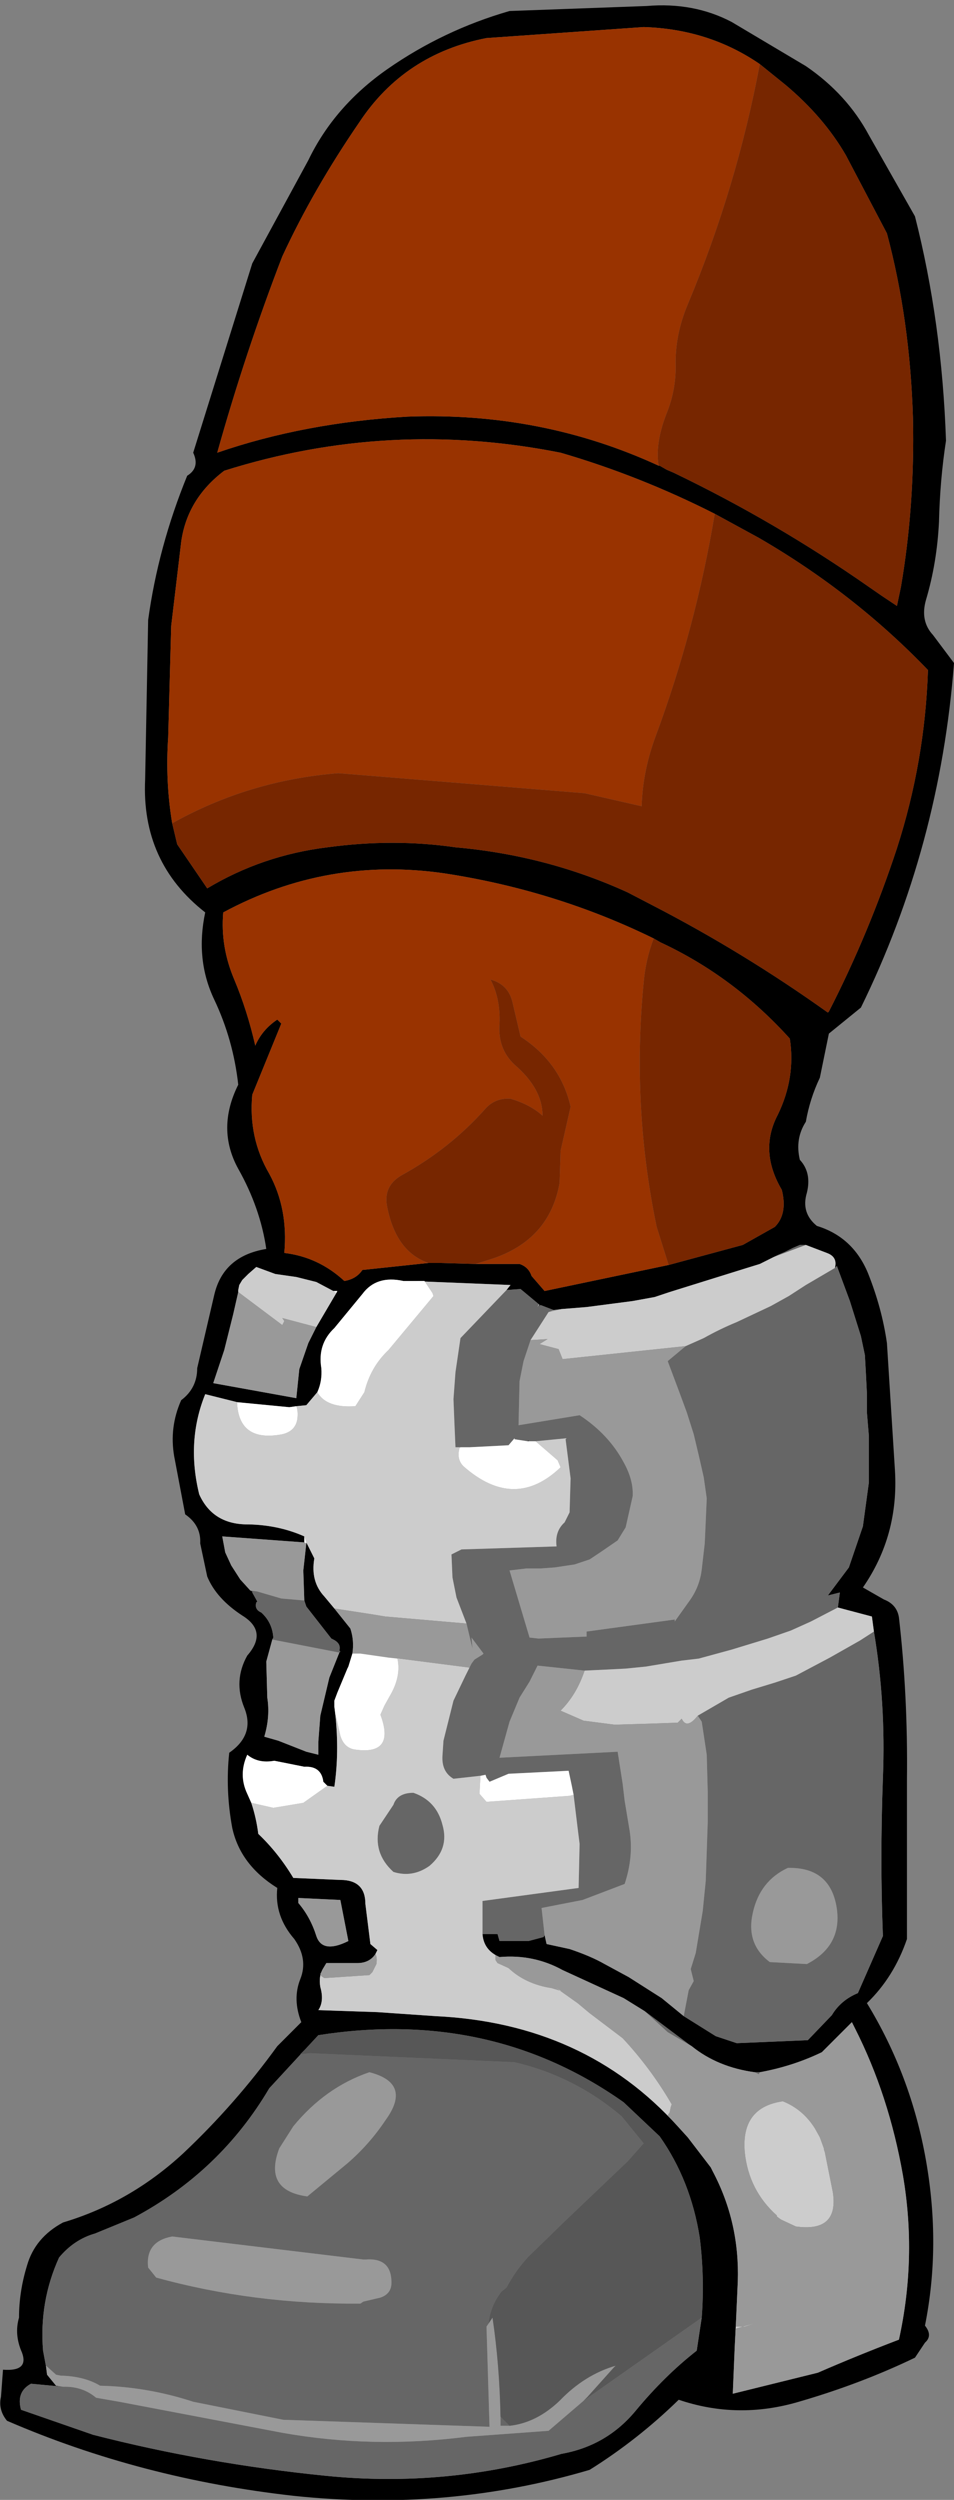 <?xml version="1.0" encoding="UTF-8" standalone="no"?>
<svg xmlns:xlink="http://www.w3.org/1999/xlink" height="124.8px" width="47.65px" xmlns="http://www.w3.org/2000/svg">
  <rect width="100%" height="100%" fill="#808080" stroke="none"/>
  <g transform="matrix(1.0, 0.0, 0.0, 1.0, 30.6, 13.35)">
    <path d="M2.3 9.9 L2.35 9.9 2.7 10.1 3.05 10.25 Q8.15 12.7 12.8 15.95 L13.45 16.4 14.2 16.9 14.4 15.95 Q15.1 11.85 15.0 7.5 14.85 2.6 13.7 -1.7 L11.65 -5.6 Q10.55 -7.5 8.65 -9.1 L7.35 -10.15 Q4.8 -11.9 1.55 -12.0 L-6.3 -11.45 Q-10.4 -10.65 -12.65 -7.25 -14.95 -3.9 -16.5 -0.55 -18.35 4.25 -19.75 9.25 -15.4 7.75 -10.25 7.45 -3.55 7.2 2.3 9.9 M15.1 -2.55 Q16.45 2.75 16.65 8.65 16.35 10.6 16.3 12.7 16.2 14.75 15.65 16.6 15.35 17.65 16.0 18.35 L17.05 19.75 Q16.35 28.9 12.4 36.95 L10.8 38.25 10.35 40.45 Q9.85 41.5 9.65 42.65 9.1 43.5 9.35 44.55 9.95 45.2 9.7 46.2 9.4 47.2 10.2 47.85 12.0 48.4 12.75 50.2 13.45 51.95 13.7 53.7 L14.1 60.05 Q14.3 63.3 12.5 65.9 L13.55 66.5 Q14.2 66.75 14.3 67.4 14.75 71.3 14.7 75.5 L14.7 83.45 Q14.05 85.35 12.7 86.65 14.9 90.25 15.65 94.5 16.4 98.75 15.6 102.75 16.0 103.25 15.6 103.6 L15.1 104.35 Q12.4 105.65 9.3 106.55 6.25 107.45 3.3 106.45 1.25 108.45 -1.15 109.95 -8.25 112.05 -15.9 111.25 -23.55 110.4 -30.25 107.5 -30.7 106.95 -30.55 106.3 L-30.45 104.95 Q-29.15 105.05 -29.5 104.1 -29.9 103.2 -29.65 102.35 -29.65 101.05 -29.25 99.75 -28.85 98.35 -27.45 97.6 -24.1 96.6 -21.45 94.15 -18.85 91.7 -16.75 88.8 L-15.55 87.6 Q-16.0 86.45 -15.6 85.45 -15.2 84.45 -15.9 83.45 -16.9 82.3 -16.75 80.9 -18.6 79.75 -19.0 77.9 -19.35 76.0 -19.15 74.15 -17.85 73.25 -18.4 71.9 -18.95 70.55 -18.25 69.3 -17.2 68.1 -18.5 67.3 -19.8 66.45 -20.25 65.35 L-20.6 63.7 Q-20.55 62.8 -21.35 62.25 L-21.9 59.35 Q-22.15 57.9 -21.55 56.55 -20.75 55.95 -20.75 54.95 L-19.9 51.3 Q-19.45 49.35 -17.3 49.0 -17.6 46.95 -18.7 45.0 -19.8 43.0 -18.7 40.8 -18.95 38.55 -19.9 36.55 -20.85 34.55 -20.35 32.2 -23.55 29.7 -23.35 25.55 L-23.2 17.6 Q-22.7 13.95 -21.25 10.4 -20.6 10.0 -20.95 9.25 L-18.0 -0.2 -15.2 -5.35 Q-13.9 -8.05 -11.25 -9.9 -8.45 -11.85 -5.15 -12.8 L1.7 -13.05 Q4.05 -13.25 5.95 -12.25 L9.65 -10.05 Q11.7 -8.65 12.8 -6.6 L15.1 -2.55 M-22.0 27.75 L-21.75 28.8 -20.25 31.0 Q-17.5 29.35 -14.25 28.95 -10.95 28.5 -7.85 28.95 -3.3 29.35 0.75 31.2 L2.0 31.85 Q6.55 34.2 10.75 37.2 L10.8 37.15 Q12.8 33.25 14.2 29.0 15.6 24.65 15.75 20.1 12.05 16.25 7.3 13.5 L5.1 12.3 Q1.35 10.4 -2.6 9.25 -11.15 7.55 -19.4 10.15 -21.25 11.55 -21.55 13.7 L-22.05 17.9 -22.2 23.45 Q-22.35 25.65 -22.0 27.75 M2.05 33.5 Q-2.85 31.1 -8.4 30.25 -14.25 29.4 -19.45 32.2 -19.6 33.9 -18.9 35.55 -18.25 37.1 -17.85 38.85 -17.5 38.05 -16.75 37.55 L-16.55 37.75 -18.0 41.3 Q-18.2 43.45 -17.15 45.25 -16.2 47.0 -16.4 49.2 -14.7 49.4 -13.4 50.6 -12.8 50.5 -12.5 50.05 L-9.2 49.7 -8.6 49.7 -6.85 49.75 -4.65 49.75 Q-4.2 49.9 -4.05 50.35 L-3.4 51.1 2.8 49.8 6.5 48.8 8.1 47.9 Q8.75 47.25 8.45 46.05 7.3 44.1 8.25 42.3 9.15 40.45 8.85 38.5 6.05 35.4 2.4 33.7 L2.05 33.5 M9.65 48.8 L9.35 48.8 9.0 48.95 8.8 49.05 8.6 49.15 8.25 49.3 8.05 49.4 7.35 49.75 6.7 49.95 2.85 51.15 2.1 51.4 1.0 51.6 -0.15 51.75 -1.3 51.9 -2.55 52.0 -2.95 52.05 -3.6 51.8 -3.75 51.9 -3.65 51.8 -3.7 51.75 -4.6 51.0 -5.3 51.05 -5.1 50.8 -10.05 50.6 -10.45 50.6 Q-11.8 50.3 -12.5 51.25 L-13.9 52.95 Q-14.75 53.75 -14.55 54.95 -14.5 55.6 -14.75 56.15 L-15.3 56.8 -15.8 56.85 -16.15 56.9 -18.75 56.65 -20.35 56.25 Q-21.3 58.6 -20.65 61.25 -20.0 62.7 -18.35 62.75 -16.75 62.75 -15.4 63.35 L-15.4 63.65 -19.5 63.35 -19.35 64.15 -19.05 64.8 -18.6 65.5 -18.1 66.05 -18.0 66.1 -18.0 66.15 -17.75 66.6 -17.8 66.65 Q-17.9 67.0 -17.55 67.15 -17.0 67.65 -16.95 68.4 L-17.0 68.5 -17.3 69.6 -17.25 71.4 Q-17.1 72.35 -17.4 73.35 L-16.7 73.55 -15.3 74.1 -14.7 74.25 -14.7 73.6 -14.6 72.3 -14.15 70.4 -13.65 69.15 -13.6 69.1 -13.65 69.05 Q-13.55 68.7 -13.95 68.5 L-14.05 68.45 -15.3 66.85 -15.35 66.7 -15.4 66.55 -15.45 65.05 -15.3 63.7 -15.3 63.65 -14.9 64.45 Q-15.1 65.6 -14.4 66.35 L-13.9 66.95 -13.1 67.95 Q-12.9 68.55 -13.0 69.2 L-13.2 69.85 -13.25 69.95 -13.75 71.15 -13.9 71.55 -13.9 71.65 -13.9 71.85 -13.85 72.25 Q-13.65 74.15 -13.9 75.85 L-14.25 75.8 -14.45 75.6 Q-14.55 74.8 -15.4 74.85 L-16.9 74.55 Q-17.7 74.7 -18.25 74.25 -18.7 75.25 -18.25 76.2 L-18.05 76.65 Q-17.8 77.4 -17.7 78.2 -16.7 79.15 -15.95 80.4 L-13.6 80.5 Q-12.35 80.5 -12.35 81.7 L-12.1 83.7 -11.75 84.0 -11.85 84.2 Q-12.15 84.65 -12.75 84.65 L-14.3 84.65 -14.45 84.9 Q-14.7 85.3 -14.6 85.85 -14.4 86.55 -14.7 87.0 L-11.75 87.1 -8.85 87.3 Q-1.4 87.65 3.25 92.8 L3.75 93.35 4.9 94.85 5.0 95.05 Q6.35 97.6 6.25 100.55 L6.15 102.8 6.1 103.75 6.0 106.15 10.25 105.1 Q12.2 104.25 14.3 103.45 15.2 99.35 14.5 95.25 13.8 91.25 12.1 87.9 L11.95 87.6 10.45 89.1 Q9.0 89.8 7.35 90.1 L7.1 90.1 Q5.25 89.85 3.95 88.8 L3.8 88.7 1.6 87.05 0.55 86.4 -2.5 85.0 Q-3.95 84.2 -5.65 84.35 L-5.85 84.25 Q-6.45 83.9 -6.5 83.2 L-5.75 83.2 -5.65 83.55 -4.2 83.55 -3.45 83.35 -3.4 83.25 -3.3 83.7 -2.15 83.95 Q-1.1 84.3 -0.4 84.7 L0.8 85.35 2.45 86.4 3.55 87.3 5.15 88.3 6.2 88.65 9.75 88.5 10.95 87.25 Q11.4 86.5 12.25 86.15 L13.5 83.3 Q13.35 79.5 13.5 75.4 13.65 71.65 13.05 68.1 L12.95 67.35 11.25 66.9 11.35 66.15 10.75 66.3 11.8 64.9 12.5 62.85 12.8 60.65 12.8 59.45 12.8 58.35 12.7 57.15 12.7 56.2 12.65 55.2 12.6 54.3 12.4 53.35 11.85 51.6 11.2 49.85 11.1 49.95 Q11.25 49.4 10.7 49.2 L9.65 48.8 M4.45 102.35 Q4.6 100.35 4.35 98.35 3.9 95.5 2.35 93.3 L0.55 91.6 Q-6.1 86.9 -14.7 88.25 L-15.35 88.95 -17.15 90.9 Q-19.6 95.05 -23.9 97.35 L-25.85 98.15 Q-26.9 98.45 -27.65 99.35 -28.65 101.55 -28.45 104.0 L-28.3 104.8 -28.25 105.2 -27.8 105.75 -27.45 105.8 -29.05 105.65 Q-29.8 106.05 -29.55 106.95 L-25.95 108.2 Q-20.3 109.65 -14.3 110.25 -8.3 110.85 -2.55 109.15 -0.3 108.75 1.15 107.0 2.6 105.25 4.2 104.0 L4.45 102.35 M-4.2 58.6 L-4.25 58.6 -4.2 58.55 -4.2 58.6 M-13.95 51.1 L-14.8 50.65 -15.8 50.4 -16.85 50.25 -17.8 49.9 -18.2 50.25 -18.5 50.55 -18.65 50.8 -18.7 51.05 -18.7 51.15 -18.95 52.25 -19.4 54.05 -19.95 55.7 -15.8 56.45 -15.65 55.0 -15.2 53.7 -14.8 52.9 -13.8 51.2 -13.75 51.1 -13.95 51.1 M-15.7 81.4 L-15.7 81.65 Q-15.1 82.35 -14.8 83.3 -14.5 84.2 -13.2 83.55 L-13.6 81.5 -15.7 81.4" fill="#000000" fill-rule="evenodd" stroke="none"/>
    <path d="M2.3 9.9 Q-3.55 7.2 -10.25 7.45 -15.4 7.75 -19.75 9.25 -18.35 4.25 -16.5 -0.55 -14.95 -3.9 -12.65 -7.25 -10.4 -10.65 -6.3 -11.45 L1.55 -12.0 Q4.8 -11.9 7.35 -10.15 6.2 -4.0 3.75 1.85 3.1 3.4 3.15 4.95 3.15 6.1 2.75 7.15 2.1 8.75 2.3 9.9 M-22.0 27.75 Q-22.35 25.65 -22.2 23.45 L-22.05 17.9 -21.55 13.7 Q-21.25 11.55 -19.4 10.15 -11.15 7.55 -2.6 9.25 1.35 10.4 5.1 12.3 4.15 18.0 2.15 23.4 1.5 25.15 1.45 26.9 L-1.4 26.25 -13.7 25.25 Q-18.15 25.6 -22.0 27.75 M2.05 33.5 Q1.65 34.55 1.55 35.7 0.95 41.9 2.2 47.9 L2.75 49.65 2.8 49.8 -3.4 51.1 -4.05 50.35 Q-4.2 49.9 -4.65 49.75 L-6.85 49.75 -6.05 49.5 Q-3.15 48.55 -2.65 45.7 L-2.6 44.1 -2.1 41.9 Q-2.6 39.7 -4.6 38.4 L-5.0 36.7 Q-5.2 35.8 -6.1 35.55 -5.6 36.5 -5.65 37.75 -5.75 39.0 -4.9 39.8 -3.5 41.0 -3.5 42.35 -4.1 41.8 -5.1 41.5 -5.9 41.45 -6.4 42.05 -8.15 44.0 -10.5 45.3 -11.5 45.85 -11.25 46.95 -10.8 49.15 -9.2 49.7 L-12.5 50.05 Q-12.8 50.5 -13.4 50.6 -14.7 49.4 -16.4 49.2 -16.2 47.0 -17.15 45.25 -18.2 43.45 -18.0 41.3 L-16.55 37.75 -16.75 37.55 Q-17.5 38.05 -17.85 38.85 -18.25 37.1 -18.9 35.55 -19.6 33.9 -19.45 32.2 -14.25 29.4 -8.4 30.25 -2.85 31.1 2.05 33.5" fill="#993300" fill-rule="evenodd" stroke="none"/>
    <path d="M7.35 -10.15 L8.65 -9.1 Q10.55 -7.5 11.65 -5.6 L13.7 -1.7 Q14.85 2.6 15.0 7.5 15.1 11.85 14.4 15.95 L14.2 16.9 13.45 16.4 12.8 15.95 Q8.15 12.7 3.05 10.25 L2.7 10.1 2.35 9.9 2.3 9.9 Q2.1 8.75 2.75 7.15 3.15 6.1 3.15 4.95 3.1 3.4 3.75 1.85 6.2 -4.0 7.35 -10.15 M5.1 12.3 L7.3 13.5 Q12.05 16.25 15.75 20.1 15.6 24.65 14.2 29.0 12.8 33.25 10.8 37.15 L10.75 37.2 Q6.55 34.2 2.0 31.85 L0.75 31.2 Q-3.3 29.35 -7.85 28.95 -10.95 28.5 -14.25 28.95 -17.5 29.35 -20.25 31.0 L-21.75 28.8 -22.0 27.75 Q-18.15 25.6 -13.7 25.25 L-1.4 26.25 1.45 26.9 Q1.5 25.15 2.15 23.4 4.15 18.0 5.1 12.3 M2.8 49.8 L2.75 49.65 2.2 47.9 Q0.95 41.9 1.55 35.7 1.65 34.55 2.05 33.5 L2.4 33.7 Q6.05 35.4 8.85 38.5 9.15 40.45 8.25 42.3 7.3 44.1 8.45 46.05 8.75 47.25 8.1 47.9 L6.5 48.8 2.8 49.8 M-9.2 49.7 Q-10.8 49.15 -11.25 46.95 -11.5 45.85 -10.5 45.3 -8.15 44.0 -6.4 42.05 -5.9 41.45 -5.1 41.5 -4.1 41.8 -3.5 42.35 -3.5 41.0 -4.9 39.8 -5.75 39.0 -5.65 37.75 -5.6 36.5 -6.1 35.55 -5.2 35.8 -5.0 36.7 L-4.6 38.4 Q-2.6 39.7 -2.1 41.9 L-2.6 44.1 -2.65 45.7 Q-3.15 48.55 -6.05 49.5 L-6.85 49.75 -8.6 49.7 -9.2 49.7" fill="#772600" fill-rule="evenodd" stroke="none"/>
    <path d="M8.05 49.4 L8.25 49.3 8.6 49.15 8.8 49.05 9.0 48.95 9.35 48.8 9.65 48.8 8.05 49.4 M11.1 49.95 L11.2 49.85 11.85 51.6 12.4 53.35 12.6 54.3 12.65 55.2 12.7 56.2 12.7 57.15 12.8 58.35 12.8 59.45 12.8 60.65 12.5 62.85 11.8 64.9 10.75 66.3 11.35 66.15 11.25 66.9 9.9 67.6 8.9 68.05 7.75 68.45 5.95 69.0 4.3 69.45 3.45 69.55 1.65 69.85 0.65 69.95 -0.35 70.0 -1.4 70.05 -3.75 69.8 -4.15 70.6 -4.65 71.4 -5.15 72.6 -5.65 74.4 0.25 74.1 0.5 75.7 0.6 76.55 0.85 78.05 Q1.05 79.35 0.6 80.7 L-1.5 81.5 -3.55 81.9 -3.4 83.25 -3.45 83.35 -4.2 83.55 -5.65 83.55 -5.75 83.2 -6.5 83.2 -6.5 81.55 -1.7 80.9 -1.65 78.7 -1.75 77.9 -1.95 76.25 -2.05 75.75 -2.2 75.05 -5.2 75.2 -6.15 75.6 -6.3 75.4 -6.35 75.25 -6.6 75.3 -7.95 75.45 Q-8.55 75.1 -8.5 74.3 L-8.45 73.55 -7.95 71.55 -7.35 70.3 -7.15 69.9 -7.05 69.7 -6.9 69.5 -6.5 69.25 -6.45 69.2 -7.05 68.4 -7.0 68.95 -7.3 67.7 -7.8 66.4 -8.0 65.4 -8.05 64.25 -7.55 64.0 -2.8 63.85 Q-2.9 63.1 -2.4 62.65 L-2.15 62.15 -2.1 60.45 -2.35 58.5 -2.3 58.45 -3.85 58.6 -4.2 58.6 -4.2 58.55 -4.25 58.6 -4.9 58.5 -4.9 58.45 -5.2 58.8 -7.15 58.9 -7.85 58.9 -7.9 57.75 -7.95 56.5 -7.85 55.15 -7.6 53.45 -5.3 51.05 -4.6 51.0 -3.7 51.75 -3.75 51.9 -3.6 51.8 -2.95 52.05 -3.2 52.15 -4.1 53.55 -4.45 54.6 -4.65 55.6 -4.7 57.8 -1.65 57.3 Q-0.2 58.25 0.55 59.65 1.05 60.55 1.0 61.35 L0.65 62.9 0.25 63.55 -0.55 64.1 -1.15 64.5 -1.9 64.75 -2.9 64.9 -3.6 64.95 -4.3 64.95 -5.15 65.05 -4.15 68.4 -3.7 68.45 -1.3 68.35 -1.3 68.15 -1.3 68.1 3.1 67.5 3.1 67.6 3.85 66.55 Q4.35 65.85 4.45 65.0 L4.6 63.7 4.65 62.6 4.7 61.45 4.55 60.4 4.3 59.3 4.05 58.25 3.7 57.15 3.35 56.2 2.75 54.6 3.65 53.85 4.55 53.45 Q5.35 53.0 6.2 52.65 L7.9 51.85 8.8 51.35 9.65 50.8 11.1 49.95 M13.05 68.1 Q13.65 71.65 13.5 75.4 13.35 79.5 13.5 83.3 L12.25 86.15 Q11.4 86.5 10.95 87.25 L9.75 88.5 6.2 88.65 5.15 88.3 3.55 87.3 3.8 86.0 4.05 85.55 3.9 84.95 4.15 84.15 4.5 82.05 4.65 80.55 4.7 79.1 4.75 77.6 4.75 76.1 4.7 74.25 4.45 72.6 4.25 72.3 5.8 71.4 6.95 71.0 8.1 70.65 9.15 70.3 10.85 69.4 12.35 68.55 13.05 68.1 M1.6 87.05 L3.8 88.7 3.95 88.8 2.75 88.1 1.6 87.05 M7.1 90.1 L7.35 90.1 7.3 90.2 7.1 90.1 M-15.4 66.55 L-15.35 66.7 -15.3 66.85 -14.05 68.45 -13.95 68.5 Q-13.55 68.7 -13.65 69.05 L-13.6 69.1 -13.65 69.15 -17.0 68.5 -16.95 68.4 Q-17.0 67.65 -17.55 67.15 -17.9 67.0 -17.8 66.65 L-17.75 66.6 -18.0 66.15 -18.0 66.1 -18.1 66.05 -17.75 66.1 -16.55 66.45 -15.4 66.55 M7.0 82.15 Q6.65 83.7 7.85 84.6 L9.7 84.7 Q11.45 83.8 11.2 81.95 10.9 79.85 8.75 79.9 7.35 80.55 7.0 82.15 M4.45 102.35 L4.2 104.0 Q2.6 105.25 1.15 107.0 -0.3 108.75 -2.55 109.15 -8.3 110.85 -14.3 110.25 -20.3 109.65 -25.95 108.2 L-29.55 106.95 Q-29.8 106.05 -29.05 105.65 L-27.45 105.8 -27.35 105.8 Q-26.45 105.8 -25.8 106.35 L-24.65 106.55 -16.5 108.1 Q-12.0 108.9 -7.3 108.3 L-3.2 108.0 -1.45 106.5 -0.6 105.9 4.45 102.35 M-28.3 104.8 L-28.45 104.0 Q-28.65 101.55 -27.65 99.35 -26.9 98.45 -25.85 98.15 L-23.9 97.35 Q-19.6 95.05 -17.15 90.9 L-15.35 88.95 -15.6 89.2 -15.1 89.15 -4.9 89.6 Q-1.9 90.3 0.45 92.3 L1.55 93.65 0.75 94.55 -2.4 97.55 -4.2 99.3 Q-4.85 100.0 -5.3 100.85 L-5.55 101.05 Q-6.1 101.75 -6.2 102.65 L-6.3 102.8 -6.15 107.8 -16.45 107.45 -20.95 106.55 Q-23.25 105.8 -25.6 105.75 -26.35 105.3 -27.45 105.25 L-27.55 105.25 -27.8 105.2 -28.3 104.75 -28.3 104.8 M-5.6 107.3 L-5.15 107.75 -5.6 107.75 -5.6 107.3 M-9.15 79.8 Q-10.0 80.4 -10.95 80.1 -12.0 79.15 -11.65 77.8 L-10.95 76.75 Q-10.75 76.15 -9.95 76.15 -8.8 76.55 -8.5 77.75 -8.15 78.95 -9.15 79.8 M-11.35 92.5 Q-10.0 90.65 -12.15 90.1 -14.35 90.85 -15.95 92.8 L-16.65 93.9 Q-17.45 96.0 -15.25 96.3 L-13.25 94.65 Q-12.15 93.7 -11.35 92.5 M-12.6 101.65 L-12.45 101.55 -11.6 101.35 Q-11.0 101.15 -11.05 100.5 -11.1 99.35 -12.35 99.45 L-12.45 99.45 -22.0 98.3 Q-23.35 98.55 -23.2 99.85 L-22.8 100.35 Q-17.9 101.7 -12.6 101.65" fill="#666666" fill-rule="evenodd" stroke="none"/>
    <path d="M9.65 48.8 L10.7 49.2 Q11.25 49.4 11.1 49.95 L9.65 50.8 8.8 51.35 7.9 51.85 6.2 52.65 Q5.35 53.0 4.55 53.45 L3.65 53.85 -2.5 54.5 -2.7 54.0 -3.65 53.75 -3.25 53.5 -4.1 53.55 -3.2 52.15 -2.55 52.0 -1.3 51.9 -0.15 51.75 1.0 51.6 2.1 51.4 2.85 51.15 6.7 49.95 7.35 49.75 8.05 49.4 9.65 48.8 M11.25 66.9 L12.95 67.35 13.05 68.1 12.35 68.55 10.85 69.4 9.15 70.3 8.1 70.65 6.95 71.0 5.8 71.4 4.25 72.3 Q3.7 73.0 3.45 72.45 L3.25 72.65 1.8 72.7 0.1 72.75 -1.45 72.55 -2.6 72.05 Q-1.8 71.25 -1.4 70.05 L-0.35 70.0 0.65 69.95 1.65 69.85 3.45 69.55 4.3 69.45 5.95 69.0 7.75 68.45 8.9 68.05 9.9 67.6 11.25 66.9 M-6.5 83.2 Q-6.45 83.9 -5.85 84.25 L-5.85 84.5 -5.75 84.65 -5.2 84.9 Q-4.35 85.7 -3.05 85.9 L-2.55 86.05 -2.95 85.8 -1.75 86.65 -1.15 87.15 0.5 88.4 Q1.9 89.9 2.95 91.7 L2.9 91.85 2.85 92.1 2.75 92.25 3.25 92.8 Q-1.4 87.65 -8.85 87.3 L-11.75 87.1 -14.7 87.0 Q-14.4 86.55 -14.6 85.85 -14.7 85.3 -14.45 84.9 L-14.6 85.2 -14.55 85.3 -14.4 85.4 -12.15 85.25 -12.0 85.1 -11.8 84.7 Q-11.75 84.35 -11.85 84.2 L-11.75 84.0 -12.1 83.7 -12.35 81.7 Q-12.35 80.5 -13.6 80.5 L-15.95 80.4 Q-16.7 79.15 -17.7 78.2 -17.8 77.4 -18.05 76.65 L-16.95 76.9 -15.45 76.65 -14.25 75.8 -13.9 75.85 Q-13.65 74.15 -13.85 72.25 L-13.8 72.4 -13.6 73.3 Q-13.4 73.95 -12.8 74.0 -10.85 74.25 -11.6 72.25 L-11.4 71.8 -11.15 71.35 Q-10.55 70.35 -10.75 69.45 L-11.2 69.4 -10.65 69.45 -7.15 69.9 -7.35 70.3 -7.95 71.55 -8.45 73.55 -8.5 74.3 Q-8.55 75.1 -7.95 75.45 L-6.6 75.3 -6.65 76.2 -6.3 76.6 -2.15 76.3 -1.95 76.25 -1.75 77.9 -1.65 78.7 -1.7 80.9 -6.5 81.55 -6.5 83.2 M6.1 103.75 L6.15 102.8 6.6 102.8 7.2 102.6 6.15 102.9 6.15 102.95 6.1 103.75 M-13.9 71.85 L-13.9 71.65 -13.9 71.55 -13.9 71.85 M-13.9 66.95 L-14.4 66.35 Q-15.1 65.6 -14.9 64.45 L-15.3 63.65 -15.4 63.35 Q-16.75 62.75 -18.35 62.75 -20.0 62.7 -20.65 61.25 -21.3 58.6 -20.35 56.25 L-18.75 56.65 -18.75 56.8 Q-18.6 58.65 -16.5 58.25 -15.85 58.1 -15.75 57.5 -15.7 57.1 -15.8 56.85 L-15.3 56.8 -14.75 56.15 Q-14.3 56.95 -12.85 56.85 L-12.4 56.15 Q-12.1 54.9 -11.2 54.05 L-8.95 51.35 -9.0 51.2 -9.4 50.6 -10.05 50.6 -5.1 50.8 -5.3 51.05 -7.6 53.45 -7.85 55.15 -7.95 56.5 -7.9 57.75 -7.85 58.9 -7.15 58.9 -7.6 58.9 -7.65 58.95 Q-7.8 59.5 -7.45 59.85 -4.9 62.1 -2.6 59.9 L-2.75 59.55 -3.85 58.6 -2.3 58.45 -2.35 58.5 -2.1 60.45 -2.15 62.15 -2.4 62.65 Q-2.9 63.1 -2.8 63.85 L-7.55 64.0 -8.05 64.25 -8.0 65.4 -7.8 66.4 -7.3 67.7 -11.35 67.35 -11.95 67.25 -13.9 66.95 M9.15 97.8 L8.4 97.45 8.2 97.3 8.2 97.25 Q6.8 96.0 6.6 94.1 6.4 91.85 8.5 91.55 9.5 91.95 10.1 92.9 L10.35 93.35 10.55 93.9 10.55 93.95 10.6 94.1 11.0 96.1 Q11.3 98.1 9.15 97.8 M-13.95 51.1 L-13.8 51.2 -14.8 52.9 -16.5 52.45 -16.4 52.6 -16.5 52.8 -18.7 51.15 -18.7 51.05 -18.65 50.8 -18.5 50.55 -18.2 50.25 -17.8 49.9 -16.85 50.25 -15.8 50.4 -14.8 50.65 -13.95 51.1 M-9.15 79.8 Q-8.15 78.95 -8.5 77.75 -8.8 76.55 -9.95 76.15 -10.75 76.15 -10.95 76.75 L-11.65 77.8 Q-12.0 79.15 -10.95 80.1 -10.0 80.4 -9.15 79.8" fill="#cccccc" fill-rule="evenodd" stroke="none"/>
    <path d="M3.55 87.3 L2.45 86.4 0.8 85.35 -0.4 84.7 Q-1.1 84.3 -2.15 83.95 L-3.3 83.7 -3.4 83.25 -3.55 81.9 -1.5 81.5 0.6 80.7 Q1.05 79.35 0.85 78.05 L0.6 76.55 0.5 75.7 0.25 74.1 -5.65 74.4 -5.15 72.6 -4.65 71.4 -4.15 70.6 -3.75 69.8 -1.4 70.05 Q-1.8 71.25 -2.6 72.05 L-1.45 72.55 0.1 72.75 1.8 72.7 3.25 72.65 3.45 72.45 Q3.7 73.0 4.25 72.3 L4.45 72.6 4.7 74.25 4.75 76.1 4.75 77.6 4.7 79.1 4.65 80.55 4.5 82.05 4.15 84.15 3.9 84.95 4.05 85.55 3.8 86.0 3.55 87.3 M-5.85 84.25 L-5.65 84.35 Q-3.95 84.2 -2.5 85.0 L0.55 86.4 1.6 87.05 2.75 88.1 3.95 88.8 Q5.25 89.85 7.1 90.1 L7.3 90.2 7.35 90.1 Q9.0 89.8 10.45 89.1 L11.95 87.6 12.1 87.9 Q13.8 91.25 14.5 95.25 15.2 99.35 14.3 103.45 12.2 104.25 10.25 105.1 L6.0 106.15 6.1 103.75 6.15 102.95 6.15 102.9 7.2 102.6 6.6 102.8 6.15 102.8 6.25 100.55 Q6.35 97.6 5.0 95.05 L4.9 94.85 3.75 93.35 3.25 92.8 2.75 92.25 2.85 92.1 2.9 91.85 2.95 91.7 Q1.9 89.9 0.5 88.4 L-1.15 87.15 -1.75 86.65 -2.95 85.8 -2.55 86.05 -3.05 85.9 Q-4.35 85.7 -5.2 84.9 L-5.75 84.65 -5.85 84.5 -5.85 84.25 M-14.45 84.9 L-14.3 84.65 -12.75 84.65 Q-12.15 84.65 -11.85 84.2 -11.75 84.35 -11.8 84.7 L-12.0 85.1 -12.15 85.25 -14.4 85.4 -14.55 85.3 -14.6 85.2 -14.45 84.9 M-13.0 69.2 Q-12.9 68.55 -13.1 67.95 L-13.9 66.95 -11.95 67.25 -11.35 67.35 -7.3 67.7 -7.0 68.95 -7.05 68.4 -6.45 69.2 -6.5 69.25 -6.9 69.5 -7.05 69.7 -7.15 69.9 -10.65 69.45 -11.2 69.4 -12.6 69.2 -13.0 69.2 M-15.3 63.7 L-15.45 65.05 -15.4 66.55 -16.55 66.45 -17.75 66.1 -18.1 66.05 -18.6 65.5 -19.05 64.8 -19.35 64.15 -19.5 63.35 -15.4 63.65 -15.3 63.7 M-13.65 69.15 L-14.15 70.4 -14.6 72.3 -14.7 73.6 -14.7 74.25 -15.3 74.1 -16.7 73.55 -17.4 73.35 Q-17.1 72.35 -17.25 71.4 L-17.3 69.6 -17.0 68.5 -13.65 69.15 M-3.7 51.75 L-3.65 51.8 -3.75 51.9 -3.7 51.75 M-2.95 52.05 L-2.55 52.0 -3.2 52.15 -2.95 52.05 M3.65 53.85 L2.75 54.6 3.35 56.2 3.7 57.15 4.05 58.25 4.3 59.3 4.55 60.4 4.7 61.45 4.65 62.6 4.6 63.7 4.45 65.0 Q4.35 65.85 3.85 66.55 L3.1 67.6 3.1 67.5 -1.3 68.1 -1.3 68.15 -1.3 68.35 -3.7 68.45 -4.15 68.4 -5.15 65.05 -4.3 64.95 -3.6 64.95 -2.9 64.9 -1.9 64.75 -1.15 64.5 -0.55 64.1 0.25 63.55 0.65 62.9 1.0 61.35 Q1.05 60.55 0.55 59.65 -0.2 58.25 -1.65 57.3 L-4.7 57.8 -4.65 55.6 -4.45 54.6 -4.1 53.55 -3.25 53.5 -3.65 53.75 -2.7 54.0 -2.5 54.5 3.65 53.85 M7.0 82.15 Q7.35 80.55 8.75 79.9 10.9 79.85 11.2 81.95 11.45 83.8 9.7 84.7 L7.85 84.6 Q6.65 83.7 7.0 82.15 M-27.45 105.8 L-27.8 105.75 -28.25 105.2 -28.3 104.8 -28.3 104.75 -27.8 105.2 -27.55 105.25 -27.45 105.25 Q-26.35 105.3 -25.6 105.75 -23.25 105.8 -20.95 106.55 L-16.45 107.45 -6.15 107.8 -6.3 102.8 -6.2 102.65 -6.0 102.35 Q-5.65 104.7 -5.6 107.3 L-5.6 107.75 -5.15 107.75 Q-3.8 107.6 -2.65 106.5 -1.4 105.2 0.15 104.75 L0.05 104.85 -1.25 106.3 -1.45 106.5 -3.2 108.0 -7.3 108.3 Q-12.0 108.9 -16.5 108.1 L-24.65 106.55 -25.8 106.35 Q-26.45 105.8 -27.35 105.8 L-27.45 105.8 M9.15 97.8 Q11.3 98.1 11.0 96.1 L10.6 94.1 10.55 93.95 10.55 93.9 10.35 93.35 10.1 92.9 Q9.5 91.95 8.5 91.55 6.4 91.85 6.6 94.1 6.8 96.0 8.2 97.25 L8.2 97.3 8.4 97.45 9.15 97.8 M-18.7 51.15 L-16.5 52.8 -16.4 52.6 -16.5 52.45 -14.8 52.9 -15.2 53.7 -15.65 55.0 -15.8 56.45 -19.95 55.7 -19.4 54.05 -18.95 52.25 -18.7 51.15 M-15.7 81.4 L-13.6 81.5 -13.2 83.55 Q-14.5 84.2 -14.8 83.3 -15.1 82.35 -15.7 81.65 L-15.7 81.4 M-11.35 92.5 Q-12.15 93.7 -13.25 94.65 L-15.25 96.3 Q-17.45 96.0 -16.65 93.9 L-15.95 92.8 Q-14.35 90.85 -12.15 90.1 -10.0 90.65 -11.35 92.5 M-12.6 101.65 Q-17.9 101.7 -22.8 100.35 L-23.2 99.85 Q-23.35 98.55 -22.0 98.3 L-12.45 99.45 -12.35 99.45 Q-11.1 99.35 -11.05 100.5 -11.0 101.15 -11.6 101.35 L-12.45 101.55 -12.6 101.65" fill="#999999" fill-rule="evenodd" stroke="none"/>
    <path d="M-15.35 88.95 L-14.7 88.25 Q-6.1 86.9 0.55 91.6 L2.35 93.3 Q3.9 95.5 4.35 98.35 4.6 100.35 4.45 102.35 L-0.6 105.9 -1.45 106.5 -1.25 106.3 0.05 104.85 0.15 104.75 Q-1.4 105.2 -2.65 106.5 -3.8 107.6 -5.15 107.75 L-5.6 107.3 Q-5.65 104.7 -6.0 102.35 L-6.2 102.65 Q-6.1 101.75 -5.55 101.05 L-5.3 100.85 Q-4.85 100.0 -4.2 99.3 L-2.4 97.55 0.75 94.55 1.55 93.65 0.45 92.3 Q-1.9 90.3 -4.9 89.6 L-15.1 89.15 -15.6 89.2 -15.35 88.95" fill="#575757" fill-rule="evenodd" stroke="none"/>
    <path d="M-18.05 76.65 L-18.25 76.2 Q-18.7 75.25 -18.25 74.25 -17.7 74.7 -16.9 74.55 L-15.4 74.85 Q-14.55 74.8 -14.45 75.6 L-14.25 75.8 -15.45 76.65 -16.95 76.9 -18.05 76.65 M-13.85 72.25 L-13.9 71.85 -13.9 71.55 -13.75 71.15 -13.25 69.95 -13.2 69.85 -13.0 69.2 -12.6 69.2 -11.2 69.4 -10.75 69.45 Q-10.55 70.35 -11.15 71.35 L-11.4 71.8 -11.6 72.25 Q-10.85 74.25 -12.8 74.0 -13.4 73.95 -13.6 73.3 L-13.8 72.4 -13.85 72.25 M-15.3 63.65 L-15.3 63.7 -15.4 63.65 -15.4 63.35 -15.3 63.65 M-18.75 56.65 L-16.15 56.9 -15.8 56.85 Q-15.7 57.1 -15.75 57.5 -15.85 58.1 -16.5 58.25 -18.6 58.65 -18.75 56.8 L-18.75 56.65 M-14.75 56.15 Q-14.5 55.6 -14.55 54.95 -14.75 53.75 -13.9 52.95 L-12.5 51.25 Q-11.8 50.3 -10.45 50.6 L-10.05 50.6 -9.4 50.6 -9.0 51.2 -8.95 51.35 -11.2 54.05 Q-12.1 54.9 -12.4 56.15 L-12.85 56.85 Q-14.3 56.95 -14.75 56.15 M-7.15 58.9 L-5.2 58.8 -4.9 58.45 -4.9 58.5 -4.25 58.6 -4.2 58.6 -3.85 58.6 -2.75 59.55 -2.6 59.9 Q-4.9 62.1 -7.45 59.85 -7.8 59.5 -7.65 58.95 L-7.6 58.9 -7.15 58.9 M-13.8 51.2 L-13.95 51.1 -13.75 51.1 -13.8 51.2 M-1.95 76.25 L-2.15 76.3 -6.3 76.6 -6.65 76.2 -6.6 75.3 -6.35 75.25 -6.3 75.4 -6.15 75.6 -5.2 75.2 -2.2 75.05 -2.05 75.75 -1.95 76.25" fill="#ffffff" fill-rule="evenodd" stroke="none"/>
  </g>
</svg>
